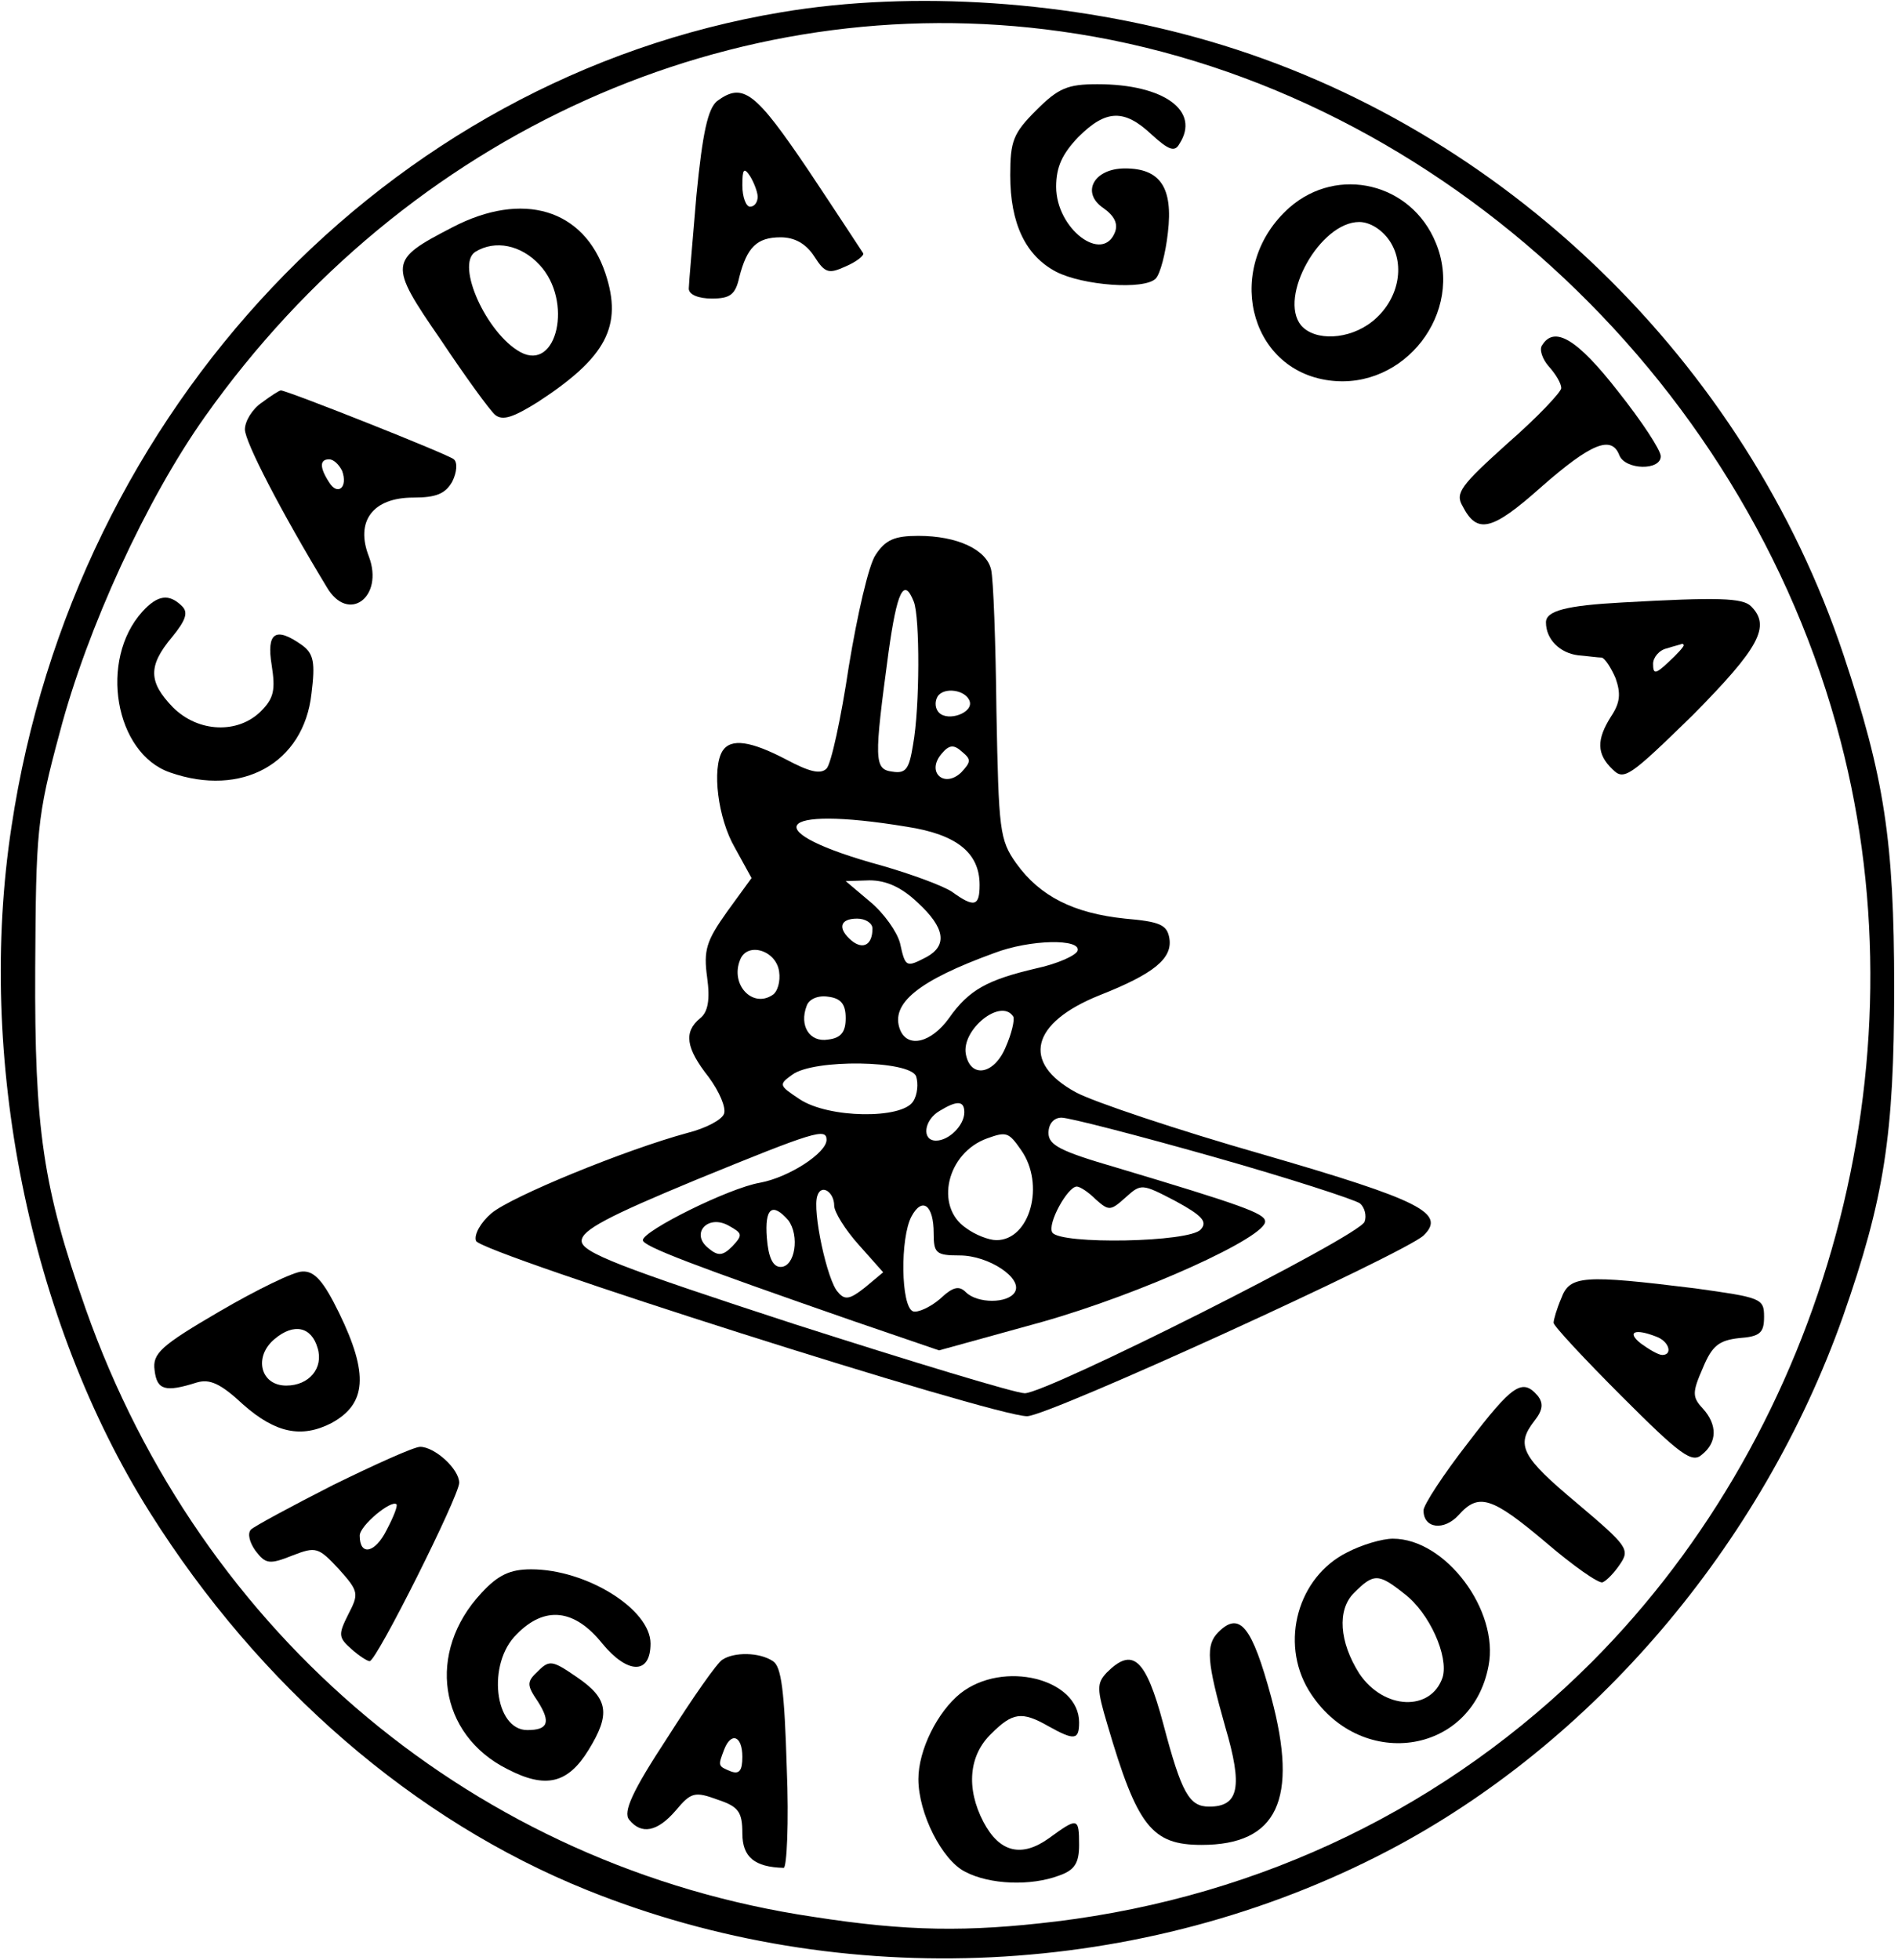 <?xml version="1.0" standalone="no"?>
<!DOCTYPE svg PUBLIC "-//W3C//DTD SVG 20010904//EN"
 "http://www.w3.org/TR/2001/REC-SVG-20010904/DTD/svg10.dtd">
<svg version="1.0" xmlns="http://www.w3.org/2000/svg"
 width="248pt" height="256pt" viewBox="0 0 248 256"
 preserveAspectRatio="xMidYMid meet">

<g transform="translate(0,256) scale(0.1,-0.1)"
fill="#000000" stroke="none">
<path d="M1021 2544 c-515 -86 -924 -518 -1006 -1064 -46 -301 23 -645 181
-896 143 -227 345 -402 571 -493 335 -135 726 -116 1046 51 268 140 489 399
595 698 54 154 67 237 67 430 0 192 -13 275 -66 434 -128 384 -445 690 -828
802 -181 53 -388 67 -560 38z m365 -25 c477 -66 894 -445 1019 -927 110 -422
-18 -895 -325 -1203 -188 -188 -430 -306 -700 -339 -116 -14 -195 -13 -317 6
-439 65 -800 366 -951 794 -56 159 -67 235 -66 445 1 179 2 197 32 308 36 137
114 306 190 413 263 371 690 563 1118 503z"/>
<path d="M1354 2416 c-30 -30 -34 -40 -34 -85 0 -63 20 -105 60 -126 35 -18
115 -24 130 -9 6 6 13 33 16 60 7 59 -10 84 -56 84 -41 0 -58 -32 -28 -52 14
-10 19 -20 15 -31 -16 -42 -77 4 -77 59 0 26 8 43 29 65 36 36 60 37 96 3 22
-20 30 -23 36 -12 28 43 -20 78 -107 78 -39 0 -51 -5 -80 -34z"/>
<path d="M937 2428 c-12 -10 -19 -41 -27 -123 -5 -60 -10 -116 -10 -122 0 -8
13 -13 30 -13 24 0 31 5 36 28 10 39 23 52 54 52 18 0 33 -8 44 -25 14 -22 19
-23 41 -13 14 6 24 14 23 17 -2 3 -34 52 -72 109 -69 102 -85 115 -119 90z
m53 -125 c0 -7 -4 -13 -10 -13 -5 0 -10 12 -10 28 0 21 2 24 10 12 5 -8 10
-21 10 -27z"/>
<path d="M1685 2289 c-86 -76 -55 -212 52 -226 98 -13 177 89 139 180 -32 78
-128 101 -191 46z m131 -44 c21 -32 11 -78 -23 -105 -30 -24 -75 -26 -93 -5
-30 37 25 135 76 135 14 0 30 -10 40 -25z"/>
<path d="M591 2263 c-83 -43 -84 -47 -15 -147 32 -48 64 -92 71 -98 10 -8 24
-3 56 17 89 58 111 99 88 168 -28 84 -108 108 -200 60z m114 -49 c44 -47 23
-140 -25 -114 -44 24 -85 114 -59 131 26 16 60 9 84 -17z"/>
<path d="M2015 2109 c-4 -5 0 -18 9 -28 9 -10 16 -22 16 -28 0 -5 -31 -38 -70
-72 -61 -55 -69 -65 -59 -82 19 -37 38 -33 103 25 65 57 92 68 102 41 8 -19
54 -20 54 -1 0 8 -25 46 -56 85 -53 68 -83 86 -99 60z"/>
<path d="M342 2034 c-12 -8 -22 -24 -22 -35 0 -16 47 -107 107 -206 28 -48 75
-13 55 40 -18 46 5 77 58 77 30 0 42 5 51 21 6 12 7 25 2 29 -6 6 -218 90
-226 90 -2 0 -13 -7 -25 -16z m105 -89 c8 -22 -6 -33 -17 -15 -13 20 -12 30 0
30 6 0 13 -7 17 -15z"/>
<path d="M1144 1835 c-9 -13 -24 -79 -35 -146 -10 -67 -23 -127 -29 -133 -8
-8 -23 -4 -53 12 -46 24 -72 28 -83 11 -14 -23 -6 -88 16 -126 l22 -40 -32
-44 c-27 -38 -31 -50 -26 -86 4 -29 1 -45 -9 -53 -22 -18 -19 -39 11 -77 14
-19 23 -40 20 -48 -3 -8 -24 -19 -48 -25 -81 -22 -230 -83 -256 -105 -14 -12
-23 -28 -20 -36 6 -16 676 -229 720 -229 28 0 492 212 518 236 30 29 -3 46
-210 106 -112 32 -222 69 -244 81 -72 39 -59 91 31 127 71 28 95 48 91 74 -3
18 -12 22 -58 26 -67 7 -111 29 -142 72 -22 31 -23 43 -26 198 -1 91 -4 174
-7 186 -6 26 -44 44 -95 44 -31 0 -43 -5 -56 -25z m50 -61 c8 -20 8 -138 -1
-187 -5 -31 -9 -38 -27 -35 -24 3 -24 15 -5 156 11 79 20 99 33 66z m73 -130
c5 -15 -28 -27 -40 -15 -5 5 -6 14 -2 21 8 13 37 9 42 -6z m-11 -93 c-22 -21
-46 0 -26 24 10 12 16 13 27 3 12 -10 12 -13 -1 -27z m-71 -71 c65 -10 95 -34
95 -76 0 -28 -7 -30 -36 -9 -12 8 -53 23 -91 34 -165 45 -143 80 32 51z m14
-99 c36 -33 39 -56 12 -71 -27 -14 -28 -14 -35 18 -4 15 -21 39 -39 54 l-32
27 31 1 c22 0 42 -9 63 -29z m-59 -34 c0 -21 -12 -28 -27 -16 -19 16 -16 29 7
29 11 0 20 -6 20 -13z m268 -29 c-2 -6 -26 -17 -54 -23 -64 -15 -88 -28 -114
-65 -23 -32 -54 -40 -64 -15 -13 34 24 64 123 100 47 18 114 19 109 3z m-390
-27 c2 -13 -2 -27 -9 -31 -26 -17 -55 14 -42 46 9 24 47 13 51 -15z m87 -61
c0 -18 -6 -26 -23 -28 -24 -4 -38 18 -28 44 3 9 15 14 28 12 17 -2 23 -10 23
-28z m219 2 c2 -4 -2 -22 -10 -40 -15 -36 -46 -41 -52 -9 -6 32 46 74 62 49z
m-127 -78 c3 -9 2 -24 -4 -33 -15 -23 -110 -22 -148 3 -27 18 -28 19 -10 32
28 21 154 19 162 -2z m63 -47 c0 -17 -20 -37 -37 -37 -19 0 -16 27 5 39 23 14
32 13 32 -2z m325 -58 c99 -28 185 -56 192 -61 6 -5 9 -16 6 -24 -7 -19 -415
-224 -444 -224 -12 0 -147 41 -300 90 -230 75 -279 94 -279 109 0 14 34 32
150 80 154 63 170 68 170 52 0 -17 -49 -49 -87 -56 -41 -7 -153 -63 -153 -75
0 -8 66 -33 276 -106 l111 -38 134 37 c131 37 296 112 292 132 -1 10 -31 21
-195 70 -72 21 -88 29 -88 45 0 12 7 20 17 20 10 0 99 -23 198 -51z m-251 9
c32 -45 12 -118 -32 -118 -10 0 -28 7 -40 16 -41 28 -25 98 28 117 25 9 28 8
44 -15z m-244 -73 c0 -8 14 -31 32 -51 l32 -36 -24 -20 c-19 -15 -26 -17 -35
-6 -14 14 -34 107 -27 126 5 16 22 5 22 -13z m342 8 c17 -15 19 -15 39 3 20
18 21 18 65 -5 35 -19 42 -27 33 -37 -14 -17 -184 -20 -194 -4 -7 11 20 60 32
60 4 0 15 -7 25 -17z m-212 -44 c0 -26 3 -29 34 -29 38 0 83 -30 72 -48 -9
-15 -49 -15 -64 0 -9 9 -17 7 -34 -9 -13 -11 -29 -18 -35 -16 -16 6 -17 96 -2
124 14 26 29 15 29 -22z m-190 17 c15 -20 9 -61 -10 -61 -10 0 -16 12 -18 38
-3 39 7 47 28 23z m-73 -34 c-13 -13 -19 -13 -32 -2 -23 19 0 44 27 29 18 -10
19 -12 5 -27z"/>
<path d="M186 1761 c-57 -63 -36 -185 36 -210 94 -33 175 12 185 103 5 40 3
52 -12 63 -35 25 -47 17 -40 -26 5 -32 3 -43 -14 -60 -30 -30 -82 -28 -115 5
-32 33 -33 54 -1 92 18 22 21 32 13 40 -17 17 -32 15 -52 -7z"/>
<path d="M2120 1773 c-74 -4 -100 -11 -100 -26 0 -22 18 -40 42 -43 12 -1 26
-3 31 -3 4 -1 12 -13 18 -27 7 -20 6 -32 -6 -50 -19 -30 -19 -49 2 -69 15 -15
22 -10 105 71 87 88 102 116 76 142 -11 11 -43 12 -168 5z m80 -56 c0 -2 -9
-12 -20 -22 -17 -16 -20 -16 -20 -2 0 8 8 18 18 20 9 3 18 5 20 6 1 0 2 -1 2
-2z"/>
<path d="M287 847 c-77 -45 -88 -55 -85 -77 3 -26 14 -29 55 -16 17 5 31 -1
61 -29 42 -37 76 -44 115 -24 46 25 49 64 10 144 -20 41 -32 55 -48 54 -11 0
-60 -24 -108 -52z m128 -48 c8 -26 -11 -49 -41 -49 -34 0 -43 38 -15 61 25 21
48 16 56 -12z"/>
<path d="M2040 864 c-6 -14 -10 -28 -10 -32 0 -4 40 -47 89 -96 77 -77 92 -88
105 -76 20 16 20 39 1 60 -14 15 -14 21 0 53 12 29 21 36 47 39 28 2 33 7 33
28 0 24 -4 25 -90 37 -146 18 -164 17 -175 -13z m124 -50 c17 -6 22 -24 8 -24
-5 0 -17 7 -28 15 -19 15 -8 20 20 9z"/>
<path d="M1918 675 c-32 -41 -58 -81 -58 -88 0 -24 27 -27 46 -6 26 29 43 24
114 -36 35 -30 69 -54 74 -52 5 2 15 12 23 24 13 19 9 24 -56 79 -73 61 -81
76 -56 108 11 14 12 23 4 33 -20 23 -33 14 -91 -62z"/>
<path d="M435 620 c-55 -28 -103 -54 -107 -58 -5 -5 -2 -17 6 -28 13 -17 18
-18 48 -6 31 12 34 11 61 -18 26 -29 26 -32 12 -59 -13 -26 -13 -30 4 -45 10
-9 21 -16 24 -16 9 0 117 216 117 233 0 18 -32 47 -51 47 -8 0 -59 -23 -114
-50z m70 -59 c-15 -30 -35 -34 -35 -7 0 13 41 47 48 41 2 -2 -4 -17 -13 -34z"/>
<path d="M1760 532 c-64 -32 -88 -117 -50 -180 65 -106 213 -86 235 32 14 72
-56 166 -125 166 -14 0 -41 -8 -60 -18z m75 -54 c33 -25 58 -82 50 -109 -15
-45 -77 -43 -109 5 -26 41 -29 83 -7 105 26 26 32 26 66 -1z"/>
<path d="M629 479 c-72 -77 -56 -185 34 -230 50 -26 79 -19 106 25 29 47 26
67 -15 95 -32 22 -36 23 -51 8 -15 -14 -15 -18 0 -40 17 -27 13 -37 -14 -37
-43 0 -53 87 -14 125 37 38 76 33 112 -12 33 -40 63 -41 63 0 0 45 -84 97
-156 97 -27 0 -43 -7 -65 -31z"/>
<path d="M1592 428 c-17 -17 -15 -39 9 -124 23 -78 18 -104 -21 -104 -26 0
-36 17 -60 108 -23 86 -40 101 -74 67 -13 -14 -13 -21 1 -68 39 -133 58 -157
123 -157 99 0 127 59 91 193 -25 92 -41 113 -69 85z"/>
<path d="M944 392 c-7 -4 -39 -50 -72 -102 -46 -70 -58 -97 -50 -107 16 -20
37 -16 61 12 20 24 25 25 55 14 27 -9 32 -16 32 -44 0 -31 16 -44 54 -45 4 0
7 59 4 131 -3 100 -7 132 -18 139 -18 12 -51 12 -66 2z m26 -127 c0 -18 -4
-23 -15 -19 -17 7 -17 7 -9 28 9 24 24 19 24 -9z"/>
<path d="M1255 348 c-30 -24 -55 -74 -55 -112 0 -45 31 -106 61 -121 32 -17
86 -19 123 -5 20 7 26 16 26 40 0 36 -2 36 -39 9 -36 -26 -65 -19 -86 21 -23
44 -19 87 10 115 28 28 40 30 75 10 34 -19 40 -18 40 5 0 57 -99 82 -155 38z"/>
</g>
</svg>
